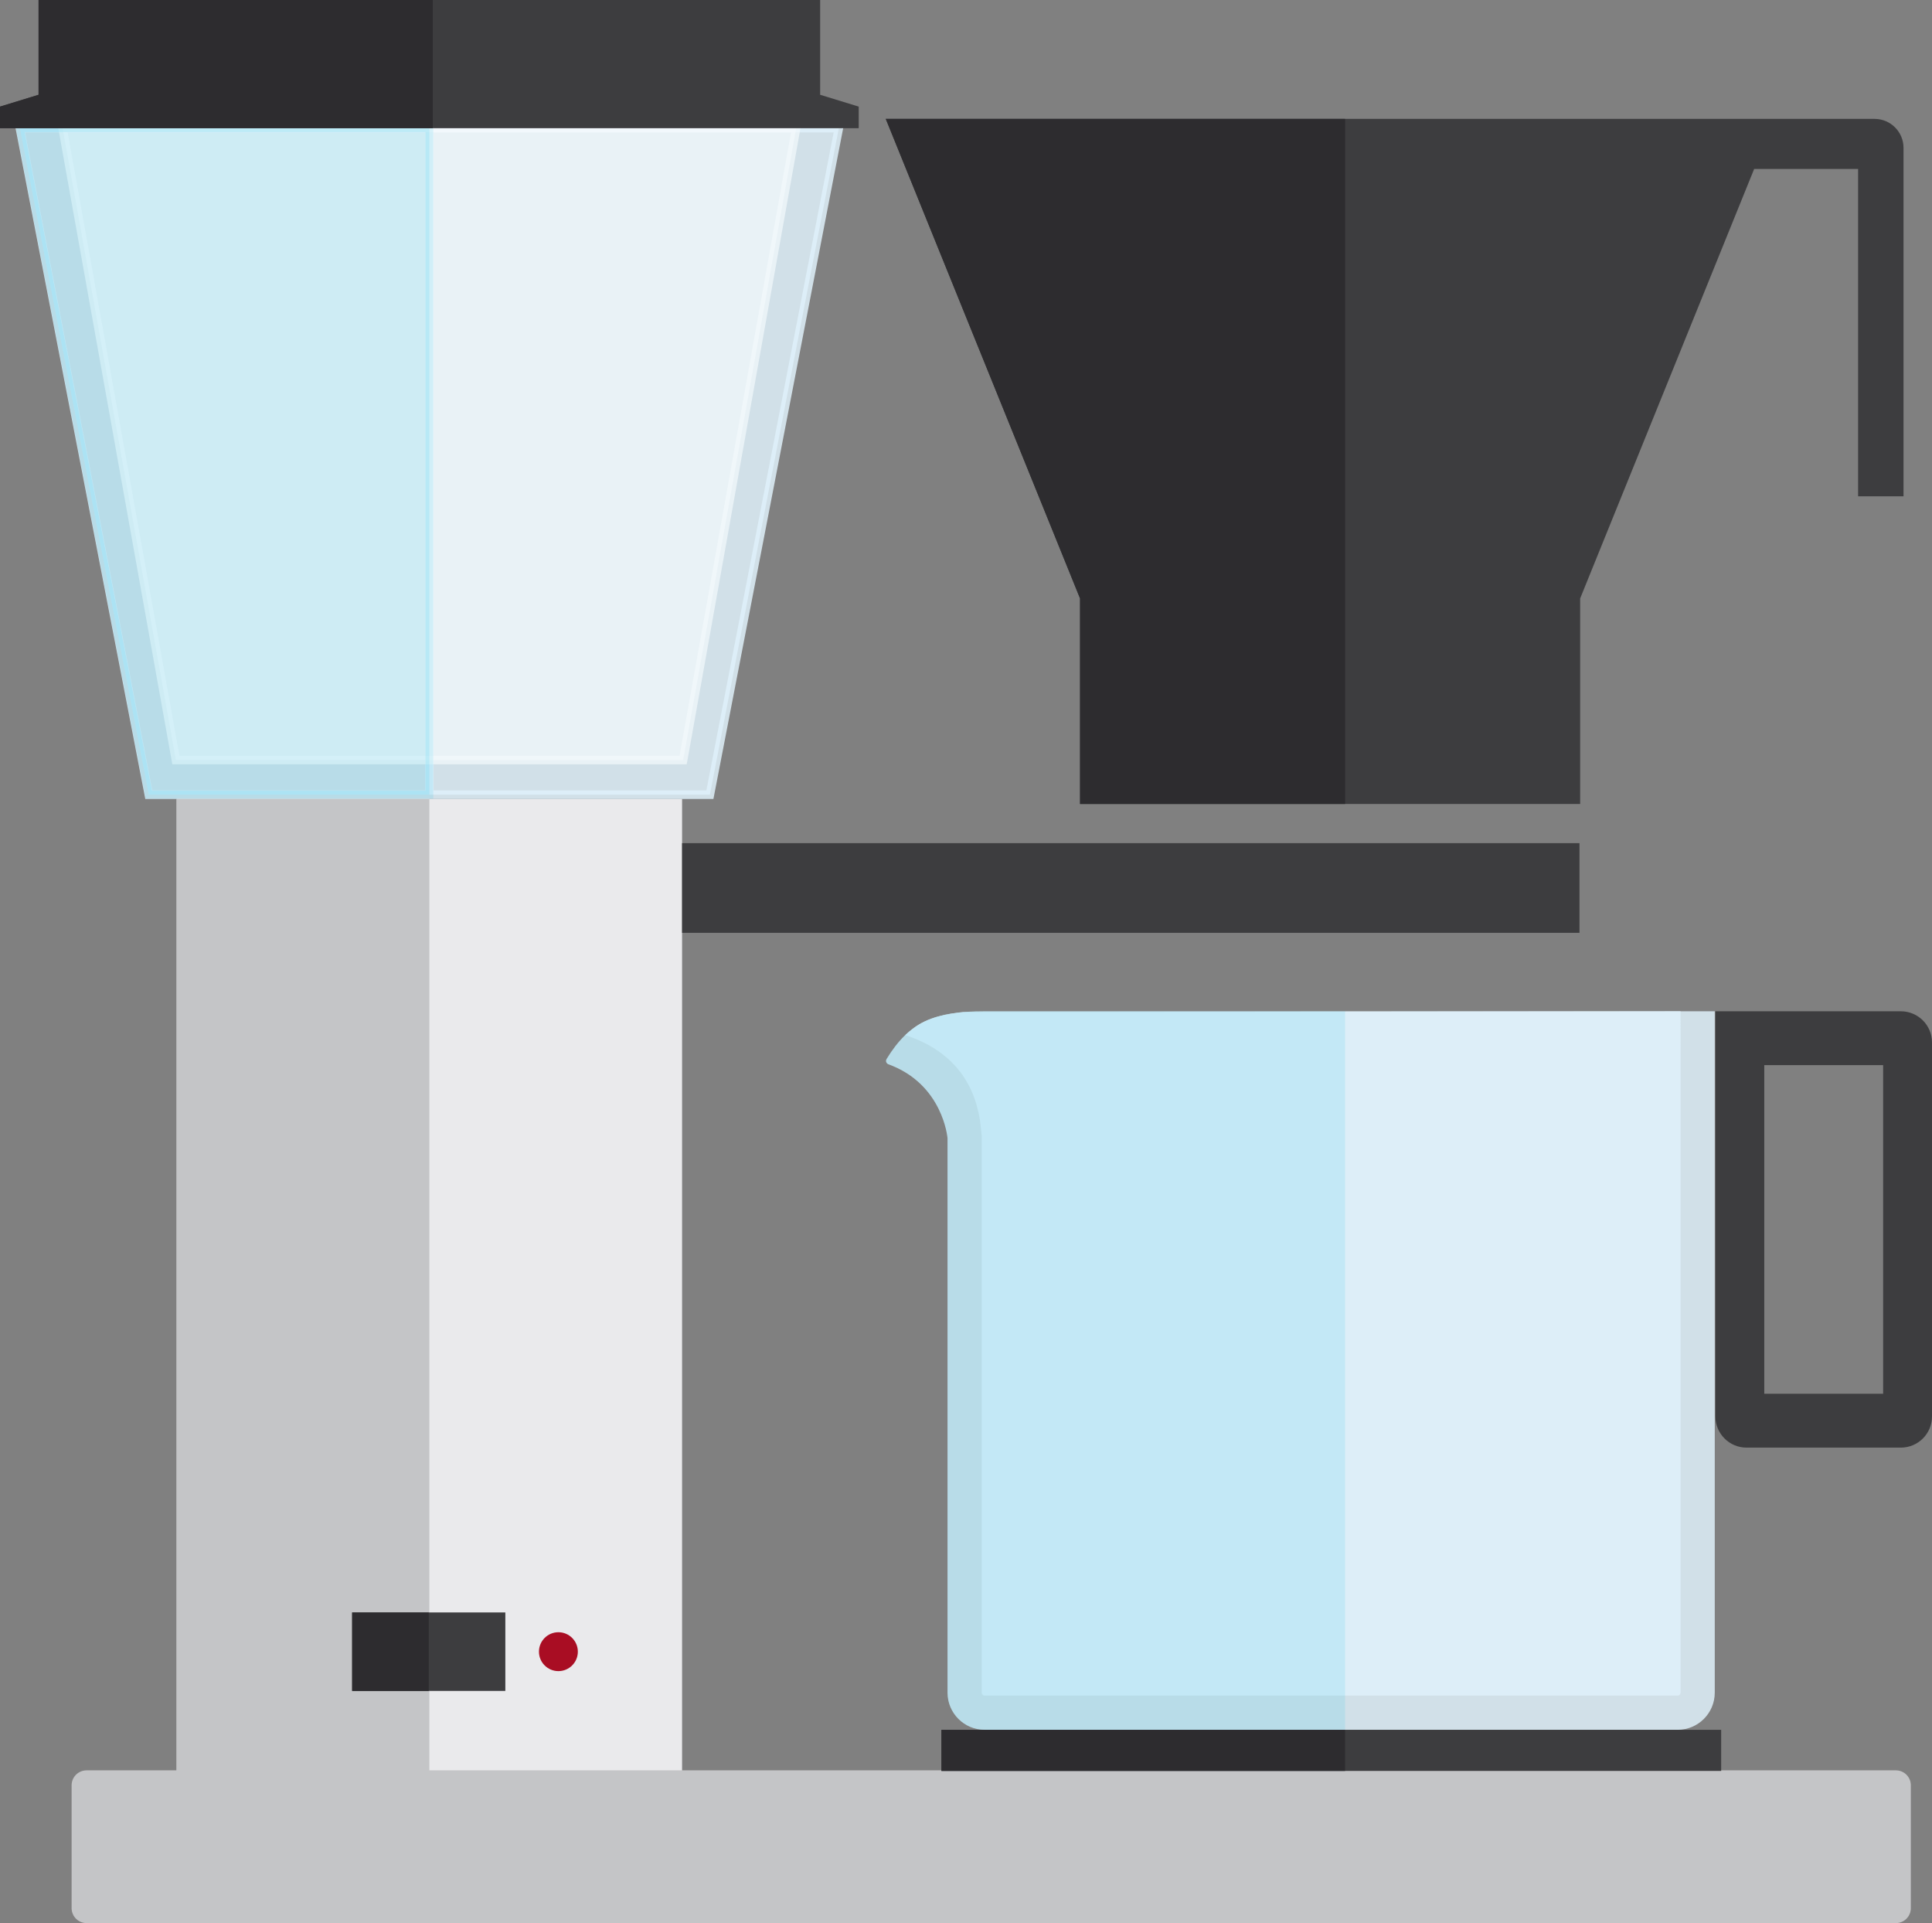 <?xml version="1.0" encoding="utf-8"?>
<!-- Generator: Adobe Illustrator 17.1.0, SVG Export Plug-In . SVG Version: 6.00 Build 0)  -->
<!DOCTYPE svg PUBLIC "-//W3C//DTD SVG 1.1//EN" "http://www.w3.org/Graphics/SVG/1.1/DTD/svg11.dtd">
<svg version="1.1" xmlns="http://www.w3.org/2000/svg" xmlns:xlink="http://www.w3.org/1999/xlink" x="0px" y="0px"
	 width="258.547px" height="257.317px" viewBox="0 0 258.547 257.317" enable-background="new 0 0 258.547 257.317"
	 xml:space="preserve">
<rect x="0" y="0" width="258.547" height="257.317" fill="#808080" stroke="none"/>
<g id="Lager_1">
	
		<rect x="-238.892" y="-33.878" display="none" fill="#009F95" stroke="#009F95" stroke-width="4.828" stroke-miterlimit="10" width="776.961" height="392.157"/>
	<rect x="23.639" y="106.901" fill="#EAEAEC" width="67.64" height="131.979"/>
	<rect x="23.639" y="106.901" fill="#C4C5C7" width="33.82" height="131.979"/>
	
		<rect x="11.583" y="238.88" fill="#C4C5C7" stroke="#C4C5C7" stroke-width="4" stroke-linecap="round" stroke-linejoin="round" stroke-miterlimit="10" width="242.132" height="16.438"/>
	<rect x="47.126" y="215.752" fill="#3D3D3F" width="20.5" height="10.5"/>
	<circle fill="#A90D23" cx="74.727" cy="221.002" r="2.602"/>
	<rect x="47.126" y="215.752" fill="#2D2C2F" width="10.25" height="10.5"/>
	<path opacity="0.85" fill="#DFF1FA" d="M229.476,135.314h-97.7c-6.665,0-10.053,1.371-13.116,6.363
		c-0.284,0.462,0.191,0.714,0.191,0.714c7.366,2.652,7.95,9.896,7.95,9.896v74.195c0,2.748,2.228,4.975,4.975,4.975H224.5
		c2.748,0,4.976-2.228,4.976-4.975V140.29V135.314z"/>
	<line opacity="0.85" fill="#DFF1FA" x1="222.336" y1="141.814" x2="133.102" y2="141.915"/>
	<path opacity="0.85" fill="#DFF1FA" d="M128.893,135.423c-4.907,0.546-6.253,1.757-7.749,3.077
		c9.364,3.05,9.988,10.584,10.217,13.419l0.015,0.183v74.38c0,0.221,0.18,0.4,0.4,0.4H224.5c0.221,0,0.4-0.18,0.4-0.4V140.29
		l-0.001-4.976"/>
	<path fill="#3D3D3F" d="M254.382,135.314h-20.655h-4.165v54.22c0,2.296,1.868,4.165,4.165,4.165h20.655
		c2.297,0,4.165-1.869,4.165-4.165v-50.055C258.547,137.182,256.679,135.314,254.382,135.314z M252.007,186.492h-15.906V142.52
		h15.906V186.492z"/>
	<rect x="125.984" y="231.458" fill="#3D3D3F" width="104.348" height="5.5"/>
	<rect x="125.984" y="231.458" fill="#2D2C2F" width="54.021" height="5.5"/>
	<polyline opacity="0.85" fill="#DFF1FA" stroke="#DFF1FA" stroke-width="1.142" stroke-miterlimit="10" points="57.459,17.151 
		57.459,106.336 19.915,106.336 2.661,17.151 108.949,17.151 112.256,17.151 95.001,106.336 19.915,106.336 2.661,17.151 	"/>
	<polygon opacity="0.7" fill="#F4FAFD" stroke="#F4FAFD" stroke-width="1.142" stroke-miterlimit="10" points="91.462,101.478 
		106.544,17.151 8.375,17.151 23.538,101.695 90.748,101.695 91.419,101.695 	"/>
	<polygon opacity="0.12" fill="#05B9E8" stroke="#05B9E8" stroke-width="1.045" stroke-miterlimit="10" points="57.459,17.151 
		2.661,17.151 19.915,106.336 57.459,106.336 	"/>
	<polygon fill="#3D3D3F" points="109.756,12.682 109.756,12.682 109.756,0 5.161,0 5.161,12.682 0,14.265 0,17.151 5.161,17.151 
		109.756,17.151 114.917,17.151 114.917,14.265 	"/>
	<polygon fill="#2D2C2F" points="57.914,17.151 5.161,17.151 0,17.151 0,14.265 5.161,12.682 5.161,0 57.913,0 	"/>
	<path fill="#3D3D3F" d="M109.756,12.682"/>
	<path fill="#3D3D3F" d="M250.864,15.908h-13.402h-7.796h-3.871h-107.26l26,64.166v27.504h66.927V80.074l23.286-57.468h13.909
		v43.806h5.81h0.268V19.779C254.735,17.645,252.999,15.908,250.864,15.908z"/>
	<polygon fill="#2D2C2F" points="180.004,15.908 118.535,15.908 144.535,80.075 144.535,107.579 180.004,107.579 180.004,18.575 	
		"/>
	<rect x="91.278" y="112.817" fill="#3D3D3F" width="120.094" height="12"/>
	<path fill="#05B9E8" stroke="#05B9E8" stroke-width="0.915" stroke-miterlimit="10" d="M180.201,231.458"/>
	<path opacity="0.12" fill="#05B9E8" d="M180.004,135.314h-48.229c-6.665,0-10.053,1.371-13.116,6.363
		c-0.284,0.462,0.191,0.714,0.191,0.714c7.366,2.652,7.95,9.896,7.95,9.896v74.195c0,2.748,2.228,4.975,4.975,4.975h48.229"/>
</g>
<g id="Knapp_på" display="none">
	<circle display="inline" fill="#E6511E" cx="74.727" cy="221.002" r="2.602"/>
</g>
<g id="Layer_5" display="none">
	<path display="inline" opacity="0.53" fill="#E6511E" d="M79.248,220.999c0,2.498-2.026,4.523-4.521,4.523
		c-2.497,0-4.521-2.025-4.521-4.523c0-2.494,2.023-4.518,4.521-4.518C77.222,216.481,79.248,218.505,79.248,220.999z"/>
</g>
<g id="Layer_3">
</g>
<g id="Layer_4">
</g>
</svg>
